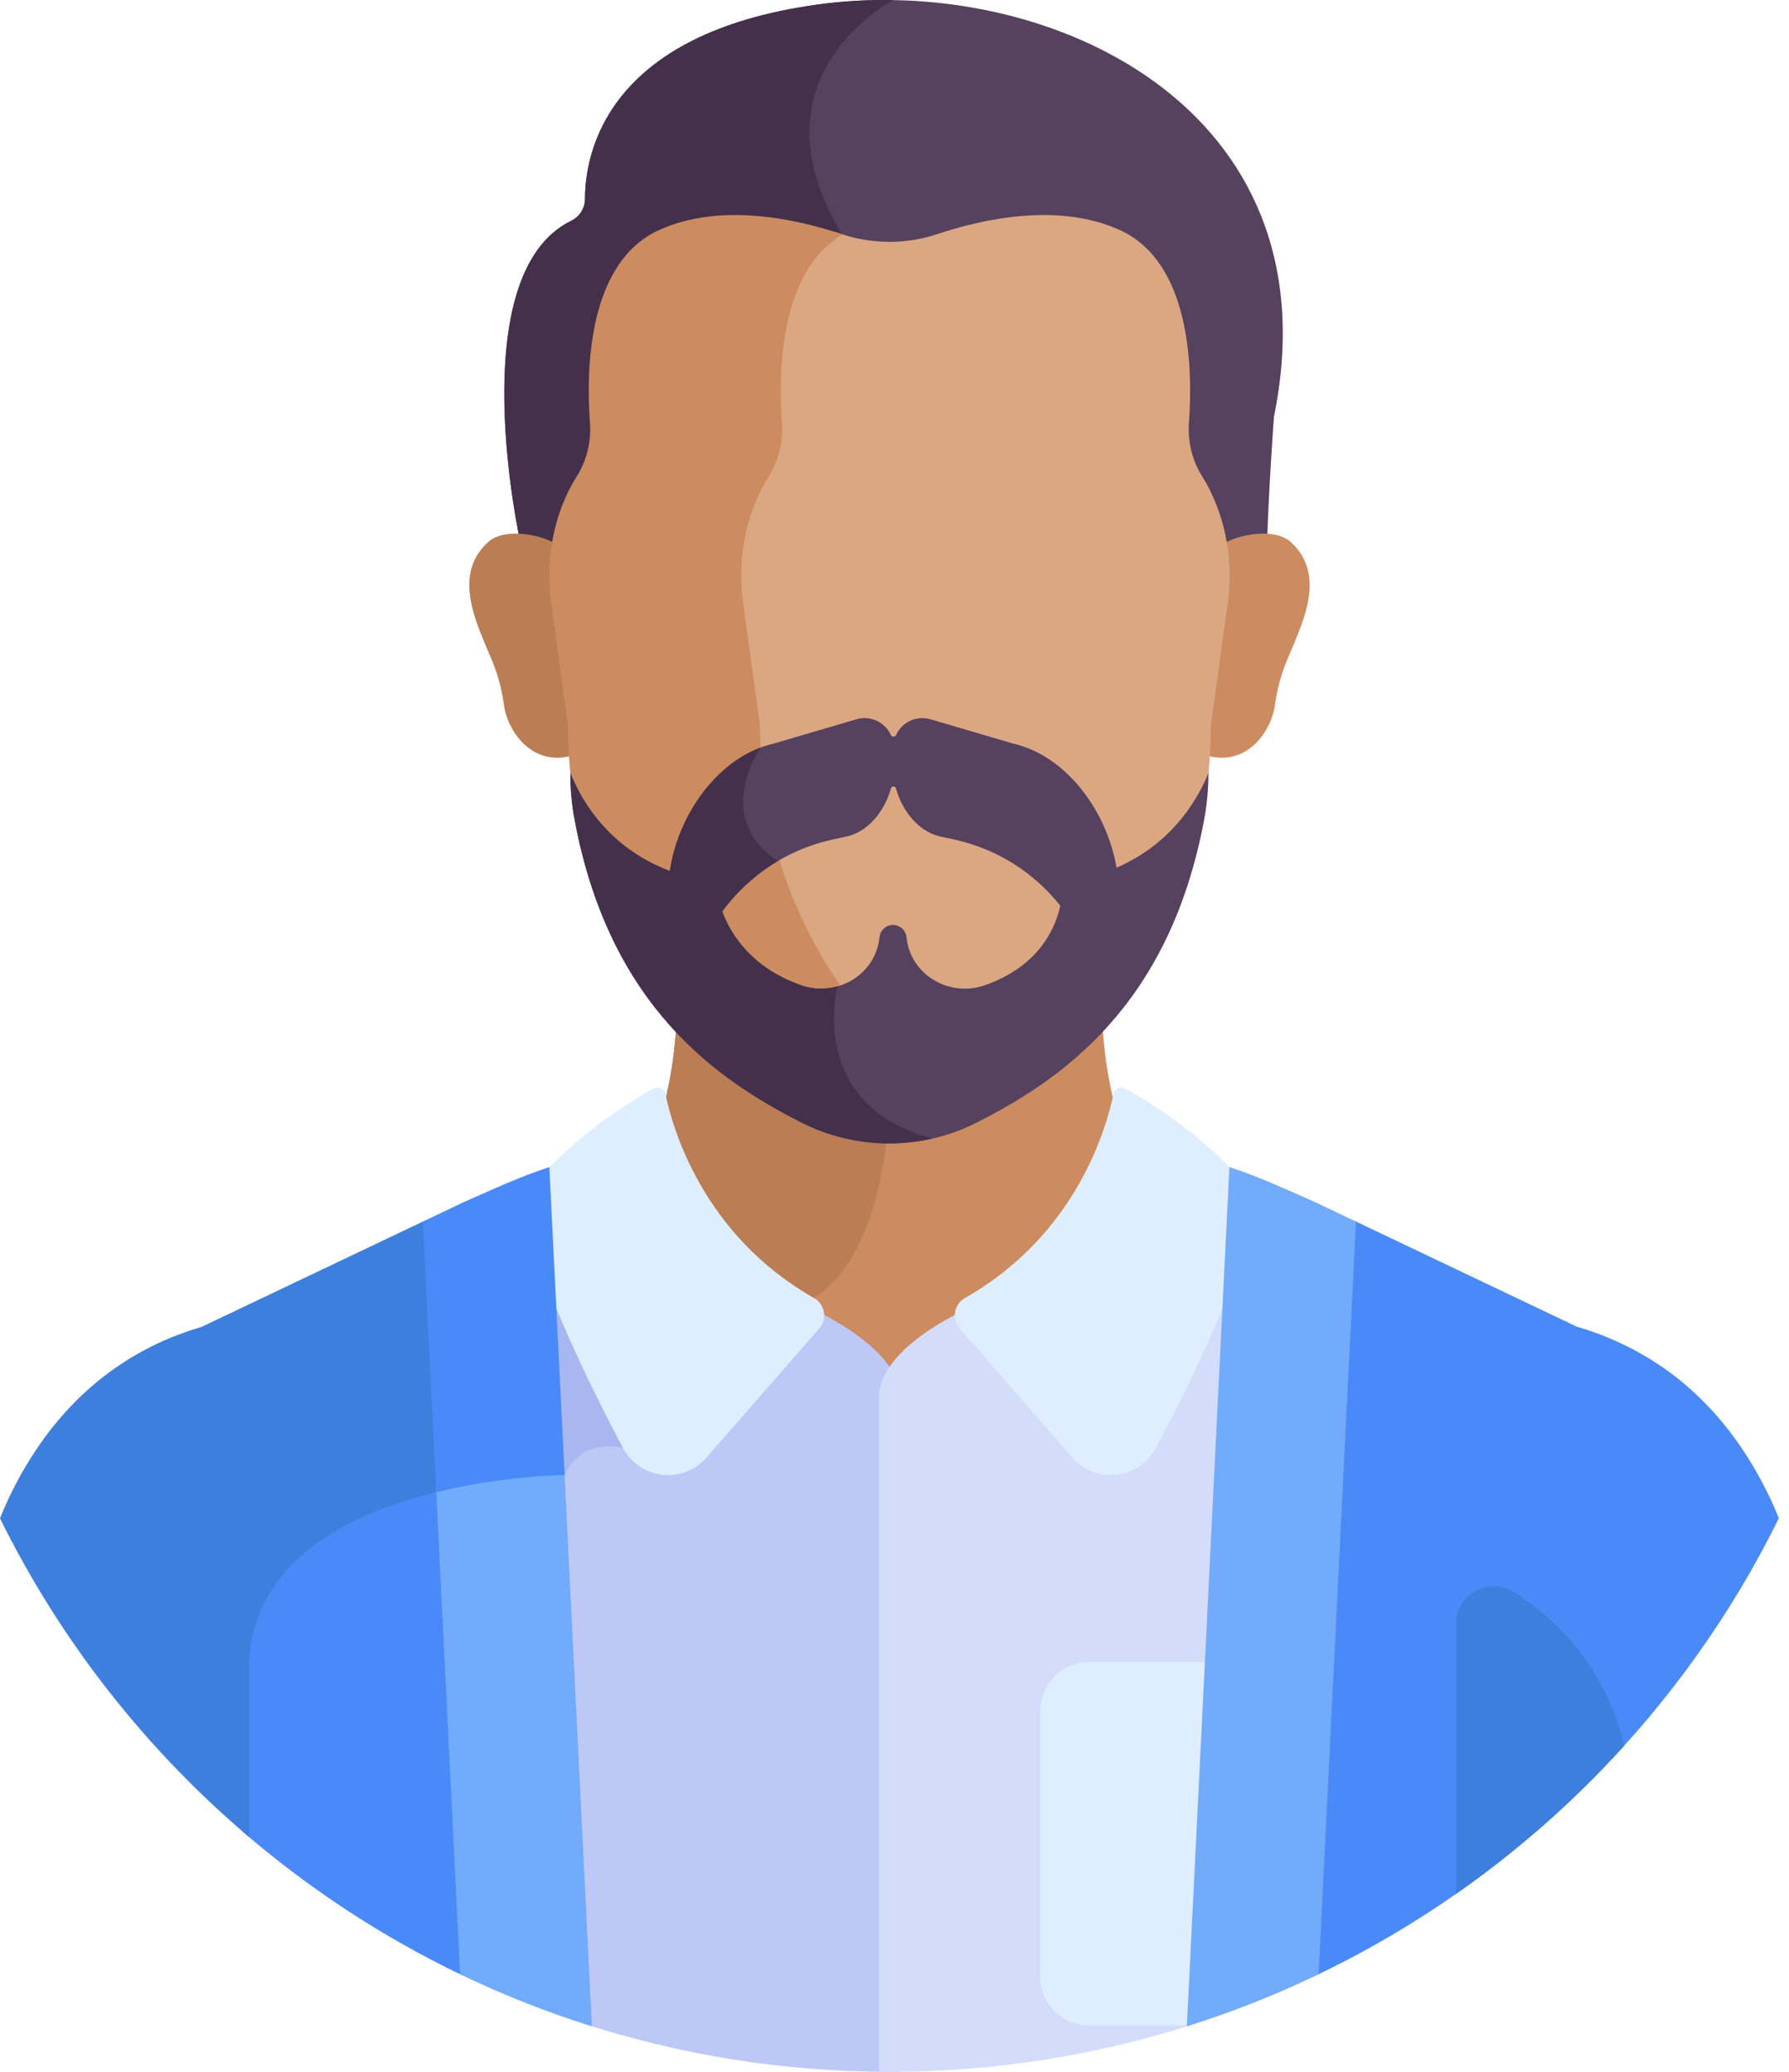 <svg width="19" height="22" viewBox="0 0 19 22" fill="none" xmlns="http://www.w3.org/2000/svg">
<path d="M8.693 0.047C6.429 0.355 6.214 1.639 6.213 2.11C6.213 2.208 6.158 2.3 6.069 2.343C4.892 2.916 5.527 5.762 5.527 5.762C5.645 5.77 5.855 5.818 5.947 5.863C5.97 5.722 6.007 5.498 6.059 5.364C6.098 5.262 6.148 5.159 6.21 5.062C6.318 4.893 6.367 4.693 6.352 4.494C6.31 3.918 6.244 2.869 7.005 2.527C7.649 2.237 8.439 2.405 8.942 2.573C9.269 2.682 9.624 2.682 9.951 2.573C10.455 2.405 11.245 2.237 11.889 2.527C12.647 2.868 12.583 3.912 12.542 4.489C12.527 4.69 12.575 4.891 12.683 5.062C12.747 5.162 12.798 5.269 12.838 5.374C12.889 5.505 12.924 5.726 12.946 5.863C13.063 5.807 13.315 5.745 13.457 5.765C13.475 5.162 13.53 4.425 13.53 4.425C14.201 1.14 11.13 -0.285 8.693 0.047Z" fill="#56415E"/>
<path d="M9.49 0.001C9.221 -0.004 8.953 0.011 8.693 0.047C6.429 0.355 6.214 1.639 6.213 2.109C6.213 2.208 6.158 2.3 6.069 2.343C4.892 2.916 5.527 5.762 5.527 5.762C5.645 5.77 5.855 5.818 5.947 5.863C5.97 5.722 6.007 5.498 6.059 5.364C6.098 5.262 6.148 5.159 6.21 5.061C6.318 4.892 6.367 4.693 6.352 4.494C6.31 3.918 6.244 2.869 7.005 2.527C7.649 2.237 8.439 2.405 8.942 2.573C8.961 2.579 8.979 2.584 8.997 2.59C8.981 2.555 8.963 2.521 8.942 2.487C7.921 0.803 9.49 0.001 9.49 0.001Z" fill="#45304C"/>
<path d="M8.578 13.972C8.578 13.972 9.185 14.238 9.446 14.621C9.707 14.238 10.314 13.972 10.314 13.972L12.818 12.698C12.637 12.645 12.454 12.595 12.267 12.552C11.83 12.116 11.72 11.289 11.7 10.71C11.472 10.976 11.233 11.197 11.005 11.375C10.56 11.72 10.011 11.908 9.446 11.908C8.881 11.908 8.332 11.72 7.887 11.375C7.659 11.197 7.42 10.976 7.192 10.71C7.172 11.289 7.062 12.116 6.625 12.552C6.438 12.595 6.255 12.645 6.074 12.698L8.578 13.972Z" fill="#CC8C60"/>
<path d="M7.887 11.375C7.658 11.198 7.42 10.976 7.192 10.711C7.178 11.102 7.123 11.605 6.955 12.026C7.411 12.952 8.117 14.121 8.644 13.783C9.242 13.398 9.395 12.436 9.434 11.908C8.873 11.905 8.328 11.718 7.887 11.375Z" fill="#BA7D54"/>
<path d="M8.626 13.901L6.193 12.664C6.05 12.704 5.909 12.748 5.769 12.794L6.2 21.489C7.223 21.82 8.314 22 9.447 22C9.484 22 9.52 21.999 9.557 21.999C9.557 19.808 9.557 15.228 9.557 14.832C9.557 14.309 8.626 13.901 8.626 13.901Z" fill="#BEC8F7"/>
<path d="M6.619 15.377L5.927 12.743C5.874 12.76 5.821 12.776 5.769 12.794L5.911 15.665C5.966 15.663 5.997 15.662 5.997 15.662C6.183 15.253 6.619 15.377 6.619 15.377Z" fill="#A8B7EF"/>
<path d="M10.267 13.901C10.267 13.901 9.336 14.309 9.336 14.832V21.999C9.373 21.999 9.409 22 9.446 22C10.579 22 11.671 21.82 12.693 21.489L13.125 12.794C12.985 12.748 12.843 12.704 12.7 12.664L10.267 13.901Z" fill="#D3DCFB"/>
<path d="M11.048 18.166V20.991C11.048 21.274 11.28 21.506 11.563 21.506H12.64C12.658 21.501 12.675 21.495 12.693 21.489L12.884 17.65H11.563C11.28 17.65 11.048 17.882 11.048 18.166Z" fill="#DEEEFF"/>
<path d="M11.948 11.558C11.899 11.531 11.837 11.56 11.826 11.615C11.752 11.975 11.434 13.109 10.249 13.783C10.132 13.849 10.104 14.005 10.193 14.106L11.389 15.477C11.638 15.763 12.096 15.711 12.275 15.377C12.578 14.813 13.001 13.953 13.314 13.03C13.37 12.864 13.33 12.681 13.212 12.552C12.848 12.155 12.421 11.819 11.948 11.558Z" fill="#DEEEFF"/>
<path d="M6.945 11.558C6.995 11.531 7.056 11.56 7.067 11.615C7.141 11.975 7.46 13.109 8.644 13.783C8.761 13.849 8.789 14.005 8.701 14.106L7.504 15.477C7.255 15.763 6.798 15.711 6.618 15.377C6.315 14.813 5.892 13.953 5.58 13.03C5.524 12.864 5.564 12.681 5.682 12.552C6.046 12.155 6.472 11.819 6.945 11.558Z" fill="#DEEEFF"/>
<path d="M17.22 14.267C17.073 14.197 16.915 14.137 16.747 14.088L14.384 12.963L13.987 20.972C16.116 19.953 17.849 18.238 18.892 16.122C18.854 16.027 18.812 15.932 18.766 15.84C18.444 15.192 17.955 14.613 17.22 14.267Z" fill="#4A8AF8"/>
<path d="M13.057 12.393L12.605 21.517C13.087 21.366 13.555 21.181 14.004 20.964L14.401 12.972L13.982 12.772C13.68 12.639 13.372 12.495 13.057 12.393Z" fill="#72AAFC"/>
<path d="M4.3 15.871C3.174 16.224 2.579 16.869 2.579 17.736V19.451C3.282 20.057 4.065 20.571 4.911 20.976L4.653 15.774C4.537 15.802 4.419 15.834 4.3 15.871Z" fill="#4A8AF8"/>
<path d="M4.515 12.96L2.145 14.088C1.977 14.138 1.819 14.197 1.672 14.267C0.937 14.614 0.449 15.192 0.126 15.84C0.08 15.933 0.039 16.027 0 16.123C0.643 17.426 1.547 18.576 2.644 19.506C2.644 18.997 2.644 18.397 2.644 17.736C2.644 16.575 3.724 16.064 4.657 15.839L4.515 12.96Z" fill="#3E7FDD"/>
<path d="M5.955 15.599C5.804 15.604 5.245 15.631 4.63 15.78L4.887 20.964C5.337 21.181 5.804 21.366 6.286 21.517L5.99 15.542C5.978 15.56 5.966 15.579 5.955 15.599Z" fill="#72AAFC"/>
<path d="M4.491 12.972L4.634 15.845C5.355 15.668 5.997 15.663 5.997 15.663L5.834 12.393C5.52 12.495 5.212 12.639 4.91 12.772L4.491 12.972Z" fill="#4A8AF8"/>
<path d="M17.25 18.537C17.042 17.676 16.511 17.179 16.081 16.907C15.813 16.737 15.462 16.928 15.462 17.246V20.112C16.116 19.655 16.716 19.127 17.25 18.537Z" fill="#3E7FDD"/>
<path d="M13.711 5.758C13.535 5.596 13.14 5.678 12.989 5.777C13.022 5.984 13.024 6.196 12.995 6.405L12.816 7.71C12.816 7.815 12.812 7.919 12.806 8.02C13.243 8.152 13.503 7.76 13.54 7.49C13.556 7.374 13.581 7.26 13.617 7.149C13.733 6.786 14.153 6.162 13.711 5.758Z" fill="#CC8C60"/>
<path d="M5.182 5.758C5.359 5.596 5.753 5.678 5.905 5.777C5.871 5.984 5.869 6.196 5.898 6.405L6.077 7.71C6.077 7.815 6.081 7.919 6.087 8.02C5.65 8.152 5.39 7.76 5.353 7.49C5.337 7.374 5.312 7.26 5.276 7.149C5.16 6.786 4.74 6.162 5.182 5.758Z" fill="#BA7D54"/>
<path d="M12.924 5.374C12.884 5.268 12.833 5.162 12.769 5.061C12.661 4.891 12.613 4.69 12.627 4.489C12.669 3.912 12.647 2.782 11.889 2.441C11.245 2.151 10.455 2.319 9.951 2.487C9.624 2.595 9.269 2.595 8.942 2.487C8.916 2.478 8.889 2.469 8.861 2.461C8.248 2.886 8.232 3.912 8.272 4.453C8.287 4.655 8.237 4.858 8.128 5.029C8.065 5.128 8.014 5.233 7.974 5.336C7.843 5.672 7.805 6.036 7.854 6.393L8.036 7.718C8.036 9.624 9.053 10.918 9.918 11.59C10.064 11.703 10.221 11.799 10.386 11.877C10.607 11.79 10.816 11.671 11.005 11.524C11.858 10.862 12.859 9.587 12.859 7.71L13.039 6.405C13.086 6.057 13.05 5.702 12.924 5.374Z" fill="#DBA783"/>
<path d="M9.926 11.524C9.074 10.862 8.072 9.587 8.072 7.71L7.893 6.405C7.845 6.054 7.882 5.695 8.011 5.364C8.051 5.262 8.101 5.159 8.163 5.061C8.27 4.892 8.319 4.693 8.305 4.494C8.264 3.942 8.282 2.879 8.951 2.489C8.948 2.488 8.945 2.488 8.942 2.487C8.438 2.319 7.648 2.151 7.004 2.441C6.244 2.783 6.223 3.918 6.266 4.494C6.28 4.693 6.231 4.892 6.124 5.061C6.062 5.159 6.012 5.262 5.972 5.364C5.844 5.695 5.806 6.054 5.854 6.405L6.033 7.71C6.033 9.587 7.035 10.862 7.887 11.524C8.332 11.87 8.881 12.057 9.446 12.057C9.8 12.057 10.147 11.984 10.466 11.844C10.274 11.761 10.093 11.654 9.926 11.524Z" fill="#CC8C60"/>
<path d="M12.834 8.209C12.692 8.559 12.398 8.98 11.858 9.214C11.758 8.62 11.33 8.025 10.757 7.895L9.883 7.638C9.73 7.593 9.578 7.671 9.517 7.804C9.506 7.828 9.472 7.828 9.461 7.804C9.4 7.671 9.247 7.593 9.095 7.638L8.22 7.895C7.637 8.027 7.202 8.644 7.114 9.249C6.517 9.024 6.206 8.577 6.057 8.209V8.21C6.057 8.376 6.072 8.542 6.103 8.706C6.475 10.698 7.633 11.472 8.508 11.918C9.095 12.217 9.79 12.217 10.376 11.919C11.252 11.473 12.416 10.698 12.788 8.706C12.819 8.543 12.834 8.376 12.834 8.209ZM10.463 10.461C10.087 10.594 9.677 10.357 9.629 9.966C9.629 9.961 9.628 9.956 9.627 9.951C9.619 9.878 9.558 9.822 9.484 9.822C9.41 9.822 9.349 9.878 9.341 9.951C9.34 9.956 9.34 9.961 9.339 9.966C9.291 10.357 8.881 10.594 8.505 10.461C7.988 10.278 7.766 9.932 7.67 9.679C7.95 9.296 8.363 9.021 8.837 8.916L8.994 8.882C9.221 8.831 9.398 8.609 9.462 8.372C9.47 8.345 9.508 8.345 9.516 8.372C9.58 8.609 9.756 8.831 9.984 8.882L10.14 8.916C10.589 9.015 10.983 9.266 11.261 9.618C11.204 9.874 11.023 10.263 10.463 10.461Z" fill="#56415E"/>
<path d="M8.894 10.474C8.771 10.508 8.636 10.508 8.505 10.461C7.988 10.278 7.766 9.933 7.67 9.679C7.829 9.462 8.03 9.28 8.261 9.143C7.611 8.717 8.004 8.05 8.076 7.939C7.566 8.132 7.195 8.695 7.114 9.249C6.517 9.024 6.206 8.577 6.057 8.209V8.21C6.057 8.376 6.072 8.542 6.103 8.706C6.475 10.698 7.633 11.472 8.508 11.918C8.942 12.139 9.436 12.196 9.901 12.09C8.676 11.759 8.845 10.691 8.894 10.474Z" fill="#45304C"/>
</svg>
